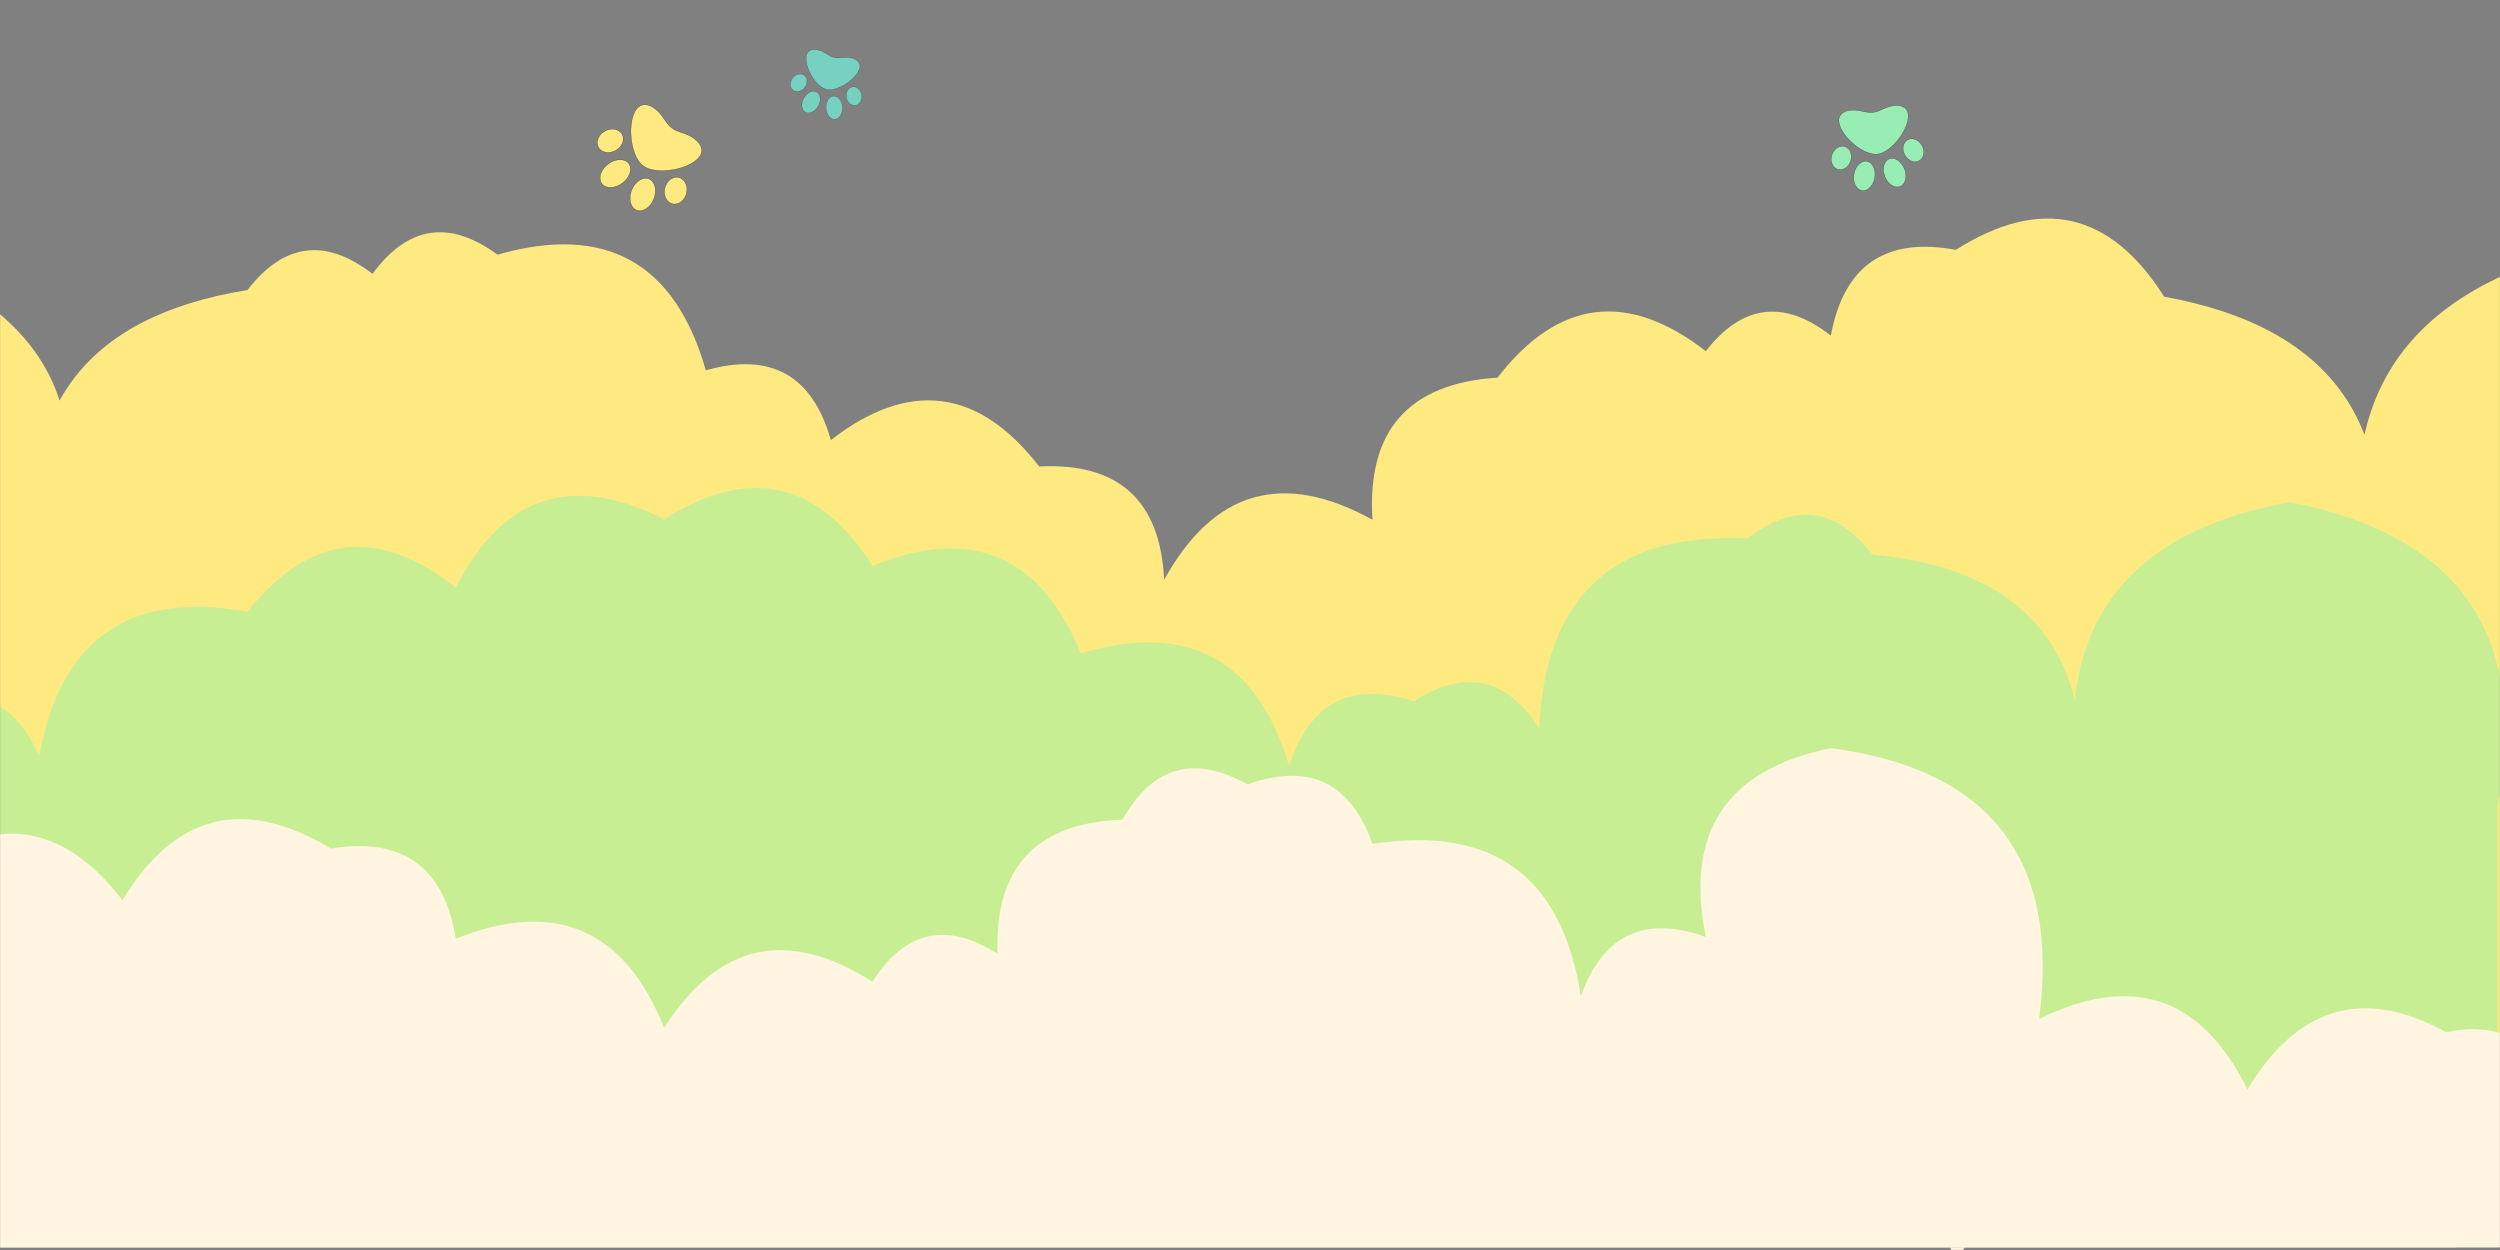 
<svg width="2000" height="1000" xmlns="http://www.w3.org/2000/svg">
 <rect width="100%" height="100%" fill="#808080" stroke="none"/>
 <g>
  <title>Layer 1</title>
  <g transform="rotate(-110.326 516.844 128.498)" stroke="null" id="svg_1">
   <!--! Font Awesome Pro 6.0.0 by @fontawesome - https://fontawesome.com License - https://fontawesome.com/license (Commercial License) Copyright 2022 Fonticons, Inc. -->
   <g stroke="null" id="svg_2">
    <title stroke="null">Layer 1</title>
    <g stroke="null" id="svg_3" transform="matrix(0.139 -0.088 0.088 0.139 836.972 192.928)">
     <path stroke="null" id="svg_4" d="m-1437.793,-1400.631c-79.41,0 -192,122.76 -192,200.25c0,34.9 26.81,55.75 71.74,55.75c48.84,0 81.09,-25.08 120.26,-25.08c39.51,0 71.85,25.08 120.26,25.08c44.93,0 71.74,-20.85 71.74,-55.75c0,-77.49 -112.59,-200.25 -192,-200.25zm-147.28,-12.61c-10.4,-34.65 -42.44,-57.09 -71.56,-50.13c-29.12,6.96 -44.29,40.69 -33.89,75.34c10.4,34.65 42.44,57.09 71.56,50.13c29.12,-6.96 44.29,-40.69 33.89,-75.34zm84.72,-20.78c30.94,-8.14 46.42,-49.94 34.58,-93.36s-46.52,-72.01 -77.46,-63.87s-46.42,49.94 -34.58,93.36c11.84,43.42 46.53,72.02 77.46,63.87zm281.39,-29.34c-29.12,-6.96 -61.15,15.48 -71.56,50.13c-10.4,34.65 4.77,68.38 33.89,75.34c29.12,6.96 61.15,-15.48 71.56,-50.13c10.4,-34.65 -4.77,-68.38 -33.89,-75.34zm-156.27,29.34c30.94,8.14 65.62,-20.45 77.46,-63.87c11.84,-43.42 -3.64,-85.21 -34.58,-93.36s-65.62,20.45 -77.46,63.87c-11.84,43.42 3.64,85.22 34.58,93.36z" fill="rgba(254, 234, 128, 1)"/>
    </g>
   </g>
  </g>
  <g id="svg_5">
   <g id="svg_6" mask="url(#svg_10)" fill="none">
    <path id="svg_7" d="m2064.667,997.805l-2133.333,0l0,-787.61q176.1,76.1 100,252.2q-31.85,-198.51 166.667,-230.36q43.533,-56.47 100,-12.94q42.323,-57.68 100,-15.36q129.583,-37.08 166.667,92.51q77.917,-22.08 100,55.84q93.877,-72.79 166.667,21.08q95.29,-4.71 100,90.59q59.37,-107.3 166.667,-47.93q-6.857,-106.86 100,-113.71q72.733,-93.93 166.667,-21.2q43.777,-56.22 100,-12.44q15.707,-84.29 100,-68.59q102.057,-64.61 166.667,37.45q203.51,36.84 166.667,240.35q-55.967,-222.63 166.667,-278.6l0,798.72z" fill="rgba(254, 234, 128, 1)"/>
    <path id="svg_8" d="m1998,997.805l-2066.667,0l0,-431.63q69.34,-30.66 100,38.69q25.6,-141.06 166.667,-115.46q73.663,-93 166.667,-19.34q56.017,-110.65 166.667,-54.63q102.01,-64.66 166.667,37.35q118.293,-48.37 166.667,69.92q128.357,-38.31 166.667,90.05q24.1,-75.9 100,-51.8q60.86,-39.14 100,21.72q7.35,-159.32 166.667,-151.97q56.473,-43.52 100,12.95q183.293,16.63 166.667,199.92q-37.583,-204.25 166.667,-241.83q205.78,39.12 166.667,244.9l0,351.16z" fill="rgba(200, 238, 148, 1)"/>
    <path id="svg_9" d="m1964.667,997.805l-2033.333,0l0,-299.4q94.23,-72.44 166.667,21.79q62.643,-104.02 166.667,-41.38q86.077,-13.92 100,72.16q118.967,-47.7 166.667,71.27q64.92,-101.75 166.667,-36.83q38.753,-61.24 100,-22.49q-3.577,-103.58 100,-107.16q35.873,-64.13 100,-28.26q73.813,-26.18 100,47.63q144.213,-22.45 166.667,121.77q26.327,-73.68 100,-47.35q-25.503,-125.5 100,-151q191.657,24.99 166.667,216.64q111.5,-55.16 166.667,56.34q62.673,-104 166.667,-41.33l0,167.6z" fill="rgba(255, 245, 224, 1)"/>
    <path id="svg_11" d="m2064.667,997.805l-2133.333,0l0,-34.56q17.56,-149.11 166.667,-131.55q75.583,-91.08 166.667,-15.5q139.737,-26.93 166.667,112.8q73.42,-26.57 100,46.85q13.33,-86.67 100,-73.35q30.11,-69.89 100,-39.78q92.13,-74.54 166.667,17.59q98.593,-1.41 100,97.18q7.193,-92.81 100,-85.62q39.993,-60.01 100,-20.01q109.393,-57.27 166.667,52.12q75.547,-24.45 100,51.1q65.557,-34.44 100,31.12q76.547,-90.12 166.667,-13.58q16.18,-150.48 166.667,-134.3q90.303,-76.37 166.667,13.93l0,125.56z" fill="rgba(255, 245, 224, 1)"/>
   </g>
   <defs transform="translate(-2 2) translate(-66.667 0) translate(0 -4.195)">
    <mask id="svg_10">
     <rect id="svg_12" width="2000" height="1000" fill="#ffffff"/>
    </mask>
   </defs>
  </g>
  <g stroke="null" id="svg_17">
   <g transform="rotate(-134.022 661 67.73)" stroke="null" id="svg_16">
    <title stroke="null" id="svg_13">Layer 1</title>
    <g stroke="null" id="svg_15" transform="matrix(0.096 -0.061 0.061 0.096 850.028 201.275)">
     <path stroke="null" id="svg_14" d="m-781.706,-1914.505c-79.41,0 -192,122.76 -192,200.25c0,34.9 26.81,55.75 71.74,55.75c48.84,0 81.09,-25.08 120.26,-25.08c39.51,0 71.85,25.08 120.26,25.08c44.93,0 71.74,-20.85 71.74,-55.75c0,-77.49 -112.59,-200.25 -192,-200.25zm-147.28,-12.61c-10.4,-34.65 -42.44,-57.09 -71.56,-50.13c-29.12,6.96 -44.29,40.69 -33.89,75.34c10.4,34.65 42.44,57.09 71.56,50.13c29.12,-6.96 44.29,-40.69 33.89,-75.34zm84.72,-20.78c30.94,-8.14 46.42,-49.94 34.58,-93.36s-46.52,-72.01 -77.46,-63.87s-46.42,49.94 -34.58,93.36c11.84,43.42 46.53,72.02 77.46,63.87zm281.39,-29.34c-29.12,-6.96 -61.15,15.48 -71.56,50.13c-10.4,34.65 4.77,68.38 33.89,75.34c29.12,6.96 61.15,-15.48 71.56,-50.13c10.4,-34.65 -4.77,-68.38 -33.89,-75.34zm-156.27,29.34c30.94,8.14 65.62,-20.45 77.46,-63.87c11.84,-43.42 -3.64,-85.21 -34.58,-93.36s-65.62,20.45 -77.46,63.87c-11.84,43.42 3.64,85.22 34.58,93.36z" opacity="0.8" fill="#75E5D0"/>
    </g>
   </g>
  </g>
  <g transform="rotate(-154.017 1501.18 120.339)" stroke="null" id="svg_22">
   <g stroke="null" id="svg_21">
    <title stroke="null" id="svg_18">Layer 1</title>
    <g stroke="null" id="svg_20" transform="matrix(0.123 -0.077 0.077 0.123 923.201 177.645)">
     <path stroke="null" id="svg_19" d="m3582.749,1757.921c-79.41,0 -192,122.76 -192,200.25c0,34.9 26.81,55.75 71.74,55.75c48.84,0 81.09,-25.08 120.26,-25.08c39.51,0 71.85,25.08 120.26,25.08c44.93,0 71.74,-20.85 71.74,-55.75c0,-77.49 -112.59,-200.25 -192,-200.25zm-147.28,-12.61c-10.4,-34.65 -42.44,-57.09 -71.56,-50.13c-29.12,6.96 -44.29,40.69 -33.89,75.34c10.4,34.65 42.44,57.09 71.56,50.13c29.12,-6.96 44.29,-40.69 33.89,-75.34zm84.72,-20.78c30.94,-8.14 46.42,-49.94 34.58,-93.36s-46.52,-72.01 -77.46,-63.87s-46.42,49.94 -34.58,93.36c11.84,43.42 46.53,72.02 77.46,63.87zm281.39,-29.34c-29.12,-6.96 -61.15,15.48 -71.56,50.13c-10.4,34.65 4.77,68.38 33.89,75.34c29.12,6.96 61.15,-15.48 71.56,-50.13c10.4,-34.65 -4.77,-68.38 -33.89,-75.34zm-156.27,29.34c30.94,8.14 65.62,-20.45 77.46,-63.87c11.84,-43.42 -3.64,-85.21 -34.58,-93.36s-65.62,20.45 -77.46,63.87c-11.84,43.42 3.64,85.22 34.58,93.36z" fill="rgb(151,237,179)"/>
    </g>
   </g>
  </g>
 </g>
</svg>